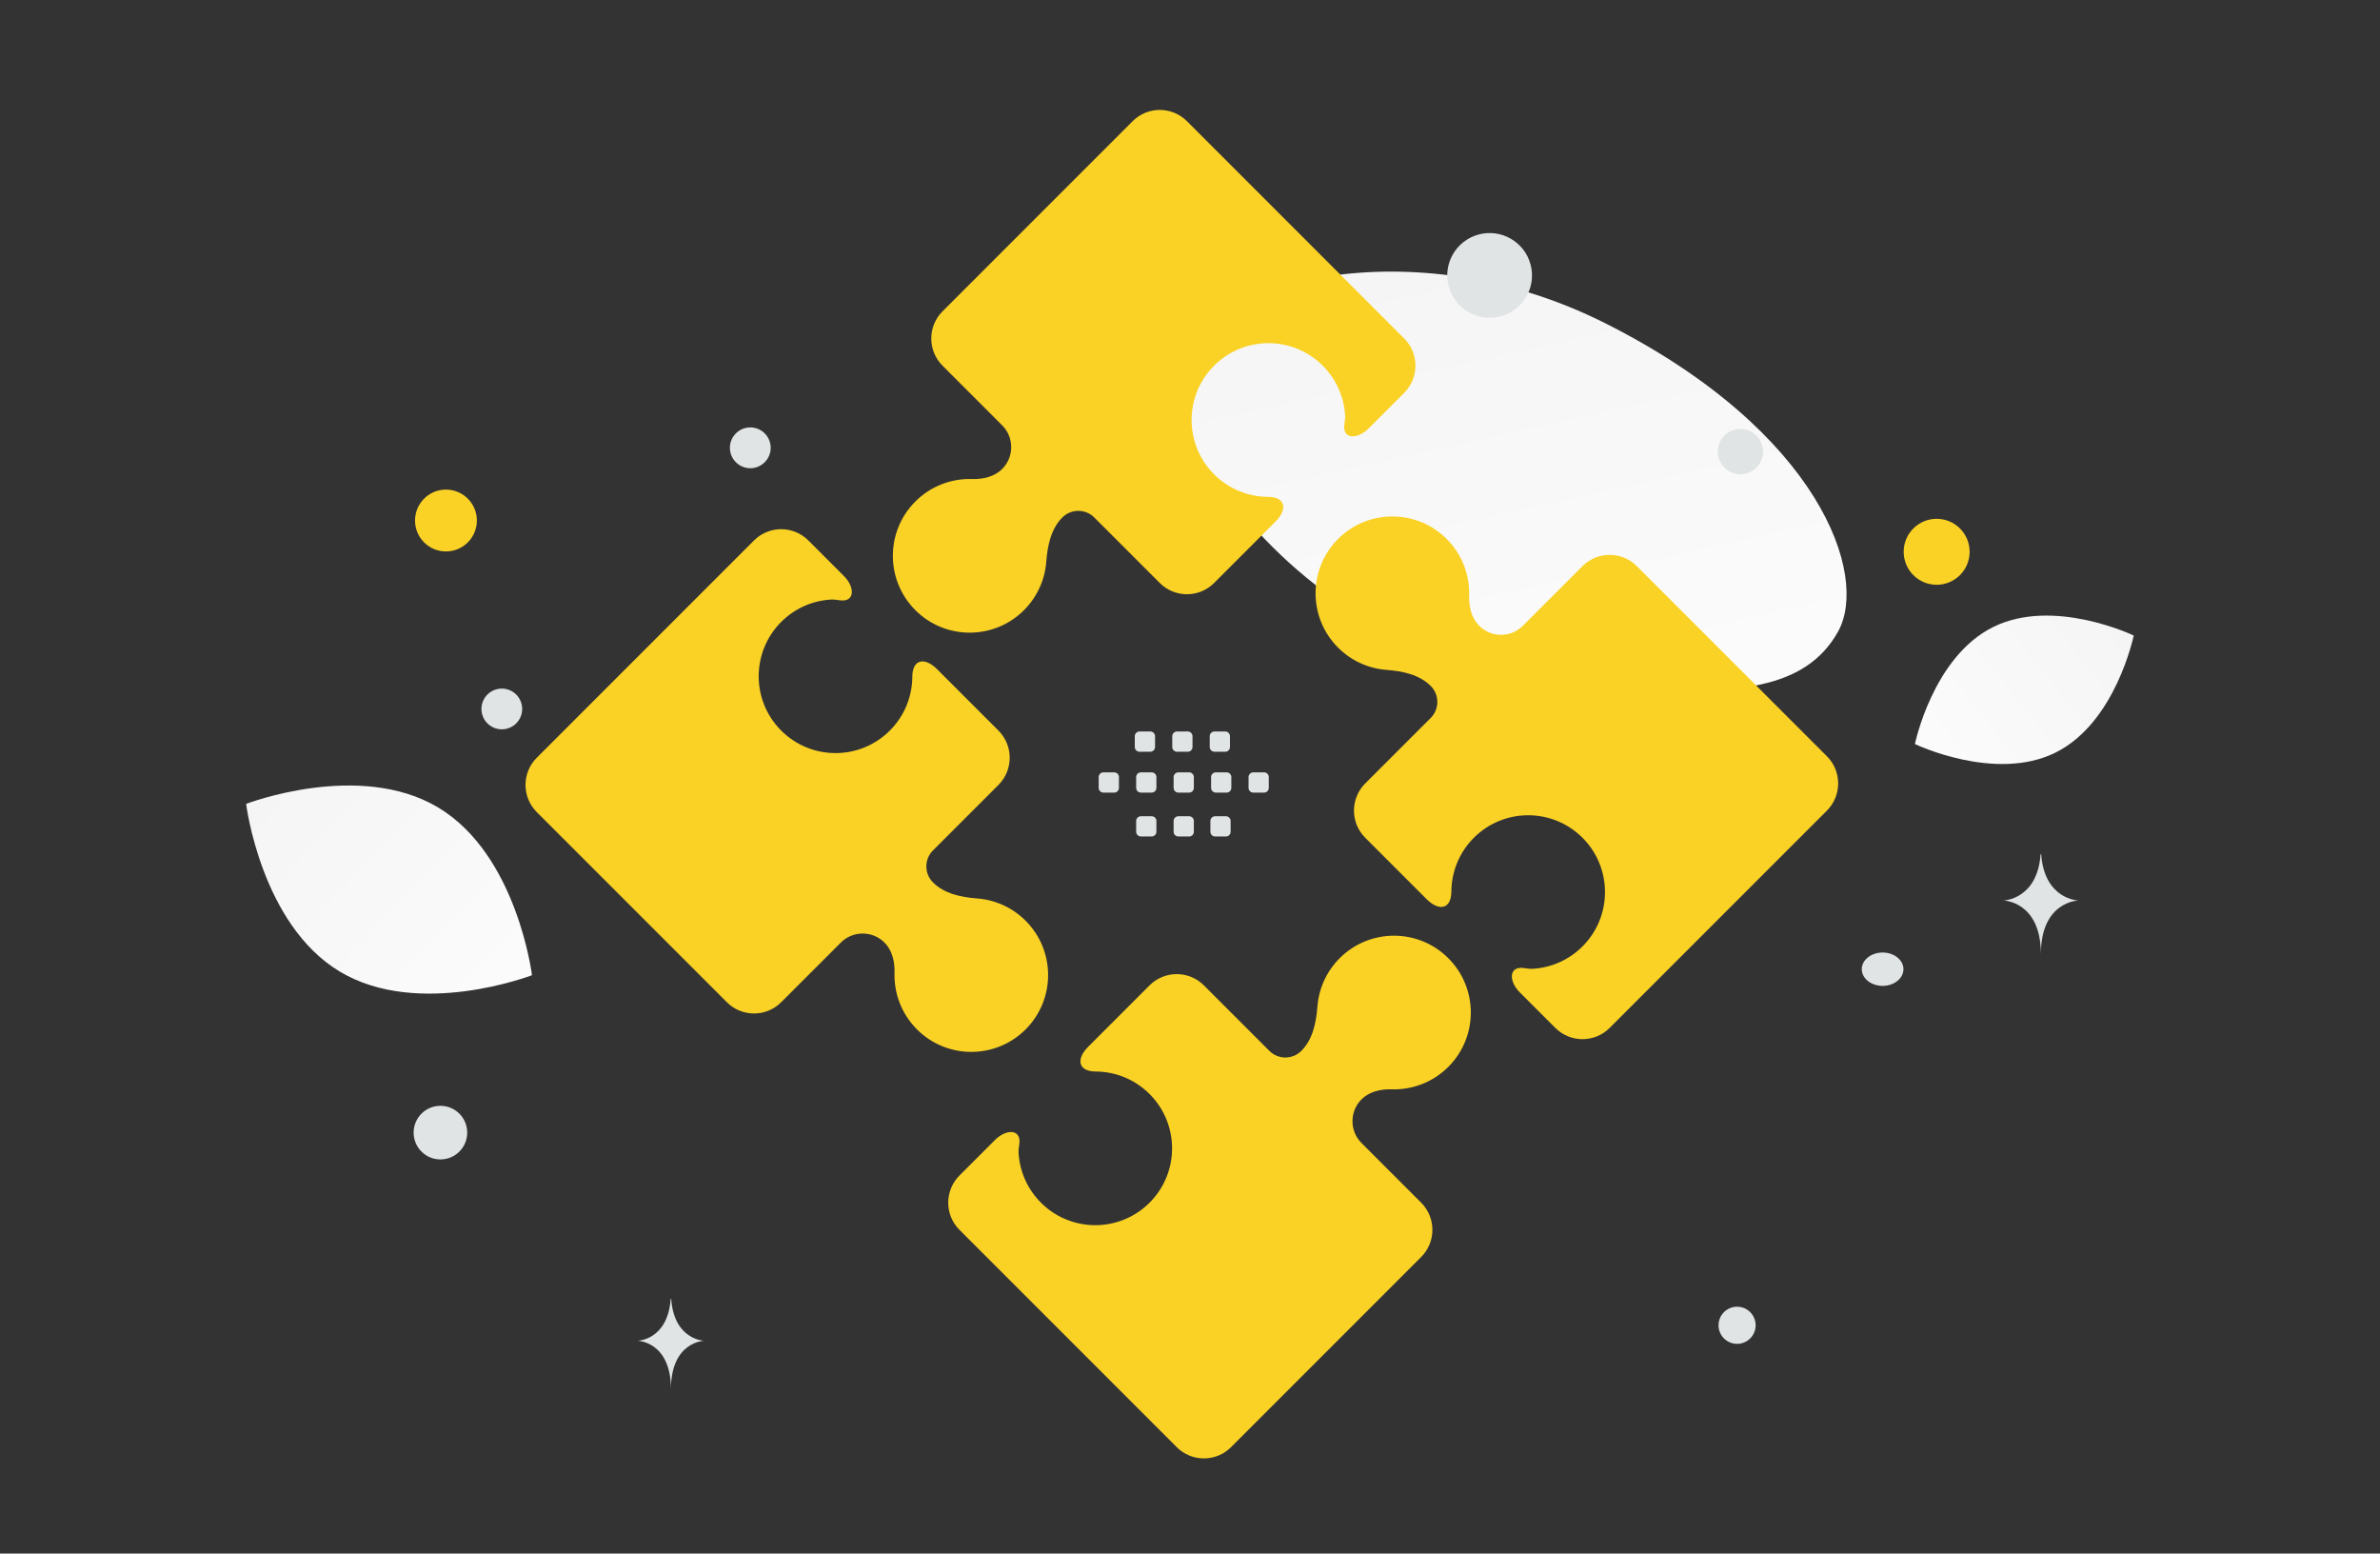 <svg width="996" height="650" viewBox="0 0 996 650" fill="none" xmlns="http://www.w3.org/2000/svg">
<rect x="0" y="0" width="996" height="650" fill="#333333" stroke="none"/>
<path d="M769.161 264.338C755.744 288.284 726.359 291.574 679.283 287.024C643.878 283.595 611.591 280.942 576.183 261.637C551.401 248.135 531.783 229.866 517.465 212.124C501.949 192.902 480.292 170.965 490.909 149.171C505.499 119.233 589.871 94.019 671.799 135.253C761.797 180.561 782.287 240.935 769.161 264.338Z" fill="url(#paint0_linear)"/>
<path d="M860.199 314.887C834.922 327.425 801.374 311.303 801.374 311.303C801.374 311.303 808.83 274.859 834.12 262.338C859.396 249.8 892.931 265.904 892.931 265.904C892.931 265.904 885.475 302.348 860.199 314.887Z" fill="url(#paint1_linear)"/>
<path d="M142.222 406.524C175.248 426.318 222.631 408.02 222.631 408.02C222.631 408.02 216.435 357.637 183.389 337.865C150.362 318.071 103 336.346 103 336.346C103 336.346 109.196 386.73 142.222 406.524Z" fill="url(#paint2_linear)"/>
<path d="M810.465 217.067C802.843 217.067 796.664 223.246 796.664 230.868C796.664 238.49 802.843 244.669 810.465 244.669C818.087 244.669 824.266 238.49 824.266 230.868C824.266 223.246 818.087 217.067 810.465 217.067Z" fill="#FAD225"/>
<path d="M290.643 293.517C282.068 293.517 275.116 300.469 275.116 309.044C275.116 317.619 282.068 324.571 290.643 324.571C299.218 324.571 306.17 317.619 306.17 309.044C306.17 300.469 299.218 293.517 290.643 293.517Z" fill="#FAD225"/>
<path d="M186.624 230.723C179.478 230.723 173.685 224.93 173.685 217.784C173.685 210.638 179.478 204.845 186.624 204.845C193.77 204.845 199.563 210.638 199.563 217.784C199.563 224.93 193.77 230.723 186.624 230.723Z" fill="#FAD225"/>
<path d="M692.101 291.104C688.766 291.104 686.063 288.401 686.063 285.066C686.063 281.731 688.766 279.028 692.101 279.028C695.435 279.028 698.139 281.731 698.139 285.066C698.139 288.401 695.435 291.104 692.101 291.104Z" fill="#FAD225"/>
<path d="M726.948 562.256C722.661 562.256 719.185 558.78 719.185 554.493C719.185 550.205 722.661 546.73 726.948 546.73C731.235 546.73 734.711 550.205 734.711 554.493C734.711 558.78 731.235 562.256 726.948 562.256Z" fill="#E1E4E5"/>
<path d="M184.31 485.097C178.117 485.097 173.096 480.076 173.096 473.883C173.096 467.69 178.117 462.669 184.31 462.669C190.503 462.669 195.524 467.69 195.524 473.883C195.524 480.076 190.503 485.097 184.31 485.097Z" fill="#E1E4E5"/>
<path d="M313.99 195.899C309.276 195.899 305.455 192.078 305.455 187.364C305.455 182.65 309.276 178.829 313.99 178.829C318.704 178.829 322.525 182.65 322.525 187.364C322.525 192.078 318.704 195.899 313.99 195.899Z" fill="#E1E4E5"/>
<path d="M728.344 198.435C723.104 198.435 718.856 194.187 718.856 188.947C718.856 183.707 723.104 179.459 728.344 179.459C733.584 179.459 737.832 183.707 737.832 188.947C737.832 194.187 733.584 198.435 728.344 198.435Z" fill="#E1E4E5"/>
<path d="M218.235 294.419C219.453 298.964 216.755 303.637 212.209 304.855C207.664 306.073 202.991 303.375 201.773 298.83C200.555 294.284 203.253 289.611 207.799 288.393C212.344 287.175 217.017 289.873 218.235 294.419Z" fill="#E1E4E5"/>
<path d="M426.369 127.099C420.109 127.099 415.034 122.024 415.034 115.764C415.034 109.504 420.109 104.429 426.369 104.429C432.629 104.429 437.704 109.504 437.704 115.764C437.704 122.024 432.629 127.099 426.369 127.099Z" fill="#E1E4E5"/>
<path d="M787.849 412.482C783.034 412.482 779.13 409.359 779.13 405.507C779.13 401.655 783.034 398.532 787.849 398.532C792.664 398.532 796.568 401.655 796.568 405.507C796.568 409.359 792.664 412.482 787.849 412.482Z" fill="#E1E4E5"/>
<path d="M640.519 110.652C643.054 120.112 637.44 129.836 627.98 132.371C618.52 134.906 608.796 129.292 606.262 119.832C603.727 110.372 609.341 100.648 618.801 98.113C628.261 95.579 637.984 101.192 640.519 110.652Z" fill="#E1E4E5"/>
<path d="M853.972 357.332H854.2C855.551 376.47 869.784 376.764 869.784 376.764C869.784 376.764 854.089 377.071 854.089 399.184C854.089 377.071 838.394 376.764 838.394 376.764C838.394 376.764 852.621 376.47 853.972 357.332ZM280.68 543.387H280.882C282.081 560.709 294.71 560.975 294.71 560.975C294.71 560.975 280.784 561.253 280.784 581.267C280.784 561.253 266.857 560.975 266.857 560.975C266.857 560.975 279.481 560.709 280.68 543.387Z" fill="#E1E4E5"/>
<path d="M582.407 455.771C590.953 456.027 599.582 452.893 606.105 446.37C618.658 433.816 618.658 413.462 606.105 400.908C593.551 388.355 573.197 388.355 560.643 400.908C555.214 406.321 551.907 413.503 551.324 421.147C550.803 427.881 549.377 434.905 544.602 439.681C542.828 441.455 540.421 442.451 537.912 442.451C535.403 442.451 532.997 441.455 531.222 439.681L503.816 412.274C497.539 405.997 487.362 405.997 481.085 412.274L455.413 437.946C450.216 443.143 451.188 448.279 458.537 448.321C466.703 448.367 474.855 451.505 481.085 457.736C493.639 470.289 493.639 490.643 481.085 503.197C468.531 515.751 448.177 515.751 435.623 503.197C430.077 497.667 426.75 490.296 426.271 482.479C426.198 481.32 426.345 480.101 426.541 478.881C427.603 472.307 421.148 472.211 416.439 476.92L401.527 491.832C395.25 498.109 395.25 508.286 401.527 514.563L492.45 605.486C498.727 611.763 508.904 611.763 515.181 605.485L528.773 591.89L594.737 525.926C601.014 519.649 601.014 509.472 594.737 503.195L569.779 478.238C564.733 473.192 564.733 465.01 569.779 459.964C573.041 456.703 577.797 455.633 582.407 455.771ZM406.764 200.422C398.218 200.167 389.59 203.301 383.067 209.823C370.513 222.377 370.513 242.731 383.067 255.285C395.621 267.839 415.975 267.839 428.529 255.285C433.958 249.872 437.265 242.69 437.848 235.046C438.368 228.312 439.794 221.289 444.57 216.513C448.265 212.818 454.255 212.818 457.949 216.513L485.356 243.92C491.633 250.197 501.81 250.197 508.087 243.92L533.758 218.248C538.955 213.051 537.984 207.914 530.634 207.873C522.468 207.827 514.317 204.688 508.087 198.458C495.533 185.904 495.533 165.55 508.087 152.996C520.641 140.442 540.994 140.442 553.548 152.996C559.094 158.526 562.422 165.897 562.901 173.714C562.973 174.873 562.827 176.093 562.63 177.312C561.569 183.886 568.023 183.983 572.732 179.274L587.644 164.362C593.921 158.085 593.921 147.908 587.645 141.631L496.722 50.708C490.444 44.431 480.267 44.431 473.99 50.708L460.399 64.303L394.434 130.268C388.158 136.545 388.158 146.721 394.435 152.998L419.392 177.956C424.438 183.002 424.438 191.183 419.392 196.229C416.131 199.49 411.375 200.56 406.764 200.422ZM614.827 249.195C615.083 240.649 611.949 232.02 605.427 225.498C592.873 212.944 572.519 212.944 559.965 225.498C547.411 238.051 547.411 258.405 559.965 270.959C565.378 276.388 572.56 279.695 580.204 280.278C586.938 280.799 593.961 282.225 598.737 287.001C602.432 290.695 602.432 296.685 598.737 300.38L571.33 327.786C565.053 334.063 565.053 344.24 571.33 350.517L597.002 376.189C602.199 381.386 607.335 380.414 607.377 373.065C607.423 364.899 610.562 356.747 616.792 350.517C629.346 337.963 649.7 337.963 662.254 350.517C674.807 363.071 674.807 383.425 662.254 395.979C656.724 401.525 649.353 404.852 641.535 405.331C640.377 405.404 639.157 405.257 637.938 405.061C631.363 403.999 631.267 410.454 635.976 415.163L650.888 430.075C657.165 436.352 667.342 436.352 673.619 430.075L764.542 339.152C770.819 332.875 770.819 322.698 764.542 316.421L750.947 302.829L684.982 236.865C678.705 230.588 668.528 230.588 662.252 236.865L637.294 261.823C632.248 266.869 624.067 266.869 619.021 261.823C615.759 258.561 614.69 253.805 614.827 249.195ZM374.344 406.999C374.089 415.545 377.222 424.173 383.745 430.696C396.299 443.25 416.653 443.25 429.207 430.696C441.761 418.142 441.761 397.788 429.207 385.234C423.794 379.805 416.613 376.498 408.968 375.915C402.234 375.395 395.21 373.969 390.435 369.193C386.74 365.498 386.74 359.508 390.435 355.814L417.841 328.407C424.118 322.13 424.118 311.953 417.841 305.676L392.17 280.005C386.973 274.808 381.836 275.779 381.795 283.129C381.748 291.295 378.61 299.446 372.38 305.676C359.826 318.23 339.472 318.23 326.918 305.676C314.364 293.123 314.364 272.769 326.918 260.215C332.448 254.669 339.819 251.341 347.636 250.862C348.795 250.79 350.015 250.936 351.234 251.133C357.808 252.194 357.905 245.74 353.196 241.031L338.283 226.119C332.006 219.842 321.83 219.842 315.553 226.119L224.63 317.042C218.353 323.319 218.353 333.496 224.63 339.773L238.225 353.364L304.19 419.329C310.467 425.605 320.643 425.605 326.92 419.328L351.878 394.371C356.924 389.325 365.105 389.325 370.151 394.371C373.412 397.632 374.482 402.389 374.344 406.999Z" fill="#FAD225"/>
<path fill-rule="evenodd" clip-rule="evenodd" d="M529 331.62H524.478C523.955 331.62 523.453 331.412 523.083 331.042C522.713 330.672 522.505 330.17 522.505 329.647V325.126C522.505 324.032 523.394 323.152 524.478 323.152H529C530.083 323.152 530.973 324.042 530.973 325.126V329.647C530.973 329.906 530.923 330.163 530.824 330.403C530.725 330.642 530.579 330.86 530.396 331.043C530.213 331.227 529.995 331.372 529.755 331.471C529.516 331.57 529.259 331.621 529 331.62ZM513.324 331.62H508.803C508.28 331.618 507.779 331.41 507.409 331.04C507.04 330.671 506.831 330.17 506.829 329.647V325.126C506.829 324.032 507.719 323.152 508.803 323.152H513.324C514.408 323.152 515.297 324.042 515.297 325.126V329.647C515.295 330.17 515.087 330.67 514.717 331.04C514.347 331.41 513.847 331.618 513.324 331.62ZM497.639 331.62H493.118C492.595 331.618 492.094 331.41 491.725 331.04C491.355 330.67 491.147 330.17 491.145 329.647V325.126C491.145 324.032 492.034 323.152 493.118 323.152H497.639C498.723 323.152 499.613 324.042 499.613 325.126V329.647C499.613 329.906 499.562 330.163 499.463 330.403C499.364 330.642 499.219 330.86 499.035 331.043C498.852 331.227 498.634 331.372 498.395 331.471C498.155 331.57 497.898 331.621 497.639 331.62ZM481.963 331.62H477.442C476.919 331.618 476.418 331.41 476.049 331.04C475.679 330.67 475.471 330.17 475.469 329.647V325.126C475.469 324.032 476.358 323.152 477.442 323.152H481.963C483.056 323.152 483.946 324.042 483.946 325.126V329.647C483.94 330.17 483.729 330.67 483.358 331.039C482.987 331.408 482.486 331.617 481.963 331.62ZM466.287 331.62H461.766C461.242 331.62 460.739 331.412 460.367 331.043C459.996 330.673 459.785 330.171 459.783 329.647V325.126C459.783 324.032 460.673 323.152 461.766 323.152H466.287C467.371 323.152 468.26 324.042 468.26 325.126V329.647C468.258 330.17 468.05 330.67 467.68 331.04C467.31 331.41 466.81 331.618 466.287 331.62ZM512.749 314.528H508.228C507.705 314.526 507.204 314.317 506.835 313.947C506.465 313.578 506.257 313.077 506.255 312.554V308.024C506.257 307.501 506.465 307.001 506.835 306.631C507.204 306.261 507.705 306.053 508.228 306.051H512.749C513.842 306.051 514.723 306.94 514.723 308.024V312.545C514.724 312.805 514.674 313.063 514.576 313.304C514.477 313.544 514.332 313.763 514.148 313.947C513.965 314.132 513.747 314.278 513.507 314.377C513.266 314.477 513.009 314.528 512.749 314.528ZM497.073 314.528H492.552C492.029 314.526 491.528 314.317 491.159 313.947C490.789 313.578 490.581 313.077 490.579 312.554V308.024C490.581 307.501 490.789 307.001 491.159 306.631C491.528 306.261 492.029 306.053 492.552 306.051H497.073C498.157 306.051 499.047 306.94 499.047 308.024V312.545C499.048 312.805 498.998 313.063 498.9 313.304C498.801 313.544 498.656 313.763 498.472 313.947C498.289 314.132 498.071 314.278 497.831 314.377C497.59 314.477 497.333 314.528 497.073 314.528ZM481.398 314.528H476.877C476.353 314.528 475.85 314.32 475.478 313.95C475.107 313.58 474.896 313.078 474.894 312.554V308.024C474.894 306.94 475.784 306.051 476.877 306.051H481.398C481.921 306.053 482.421 306.261 482.791 306.631C483.16 307.001 483.369 307.501 483.371 308.024V312.545C483.371 313.069 483.163 313.572 482.794 313.944C482.424 314.315 481.922 314.525 481.398 314.528ZM497.639 349.983H493.118C492.595 349.981 492.094 349.773 491.725 349.403C491.355 349.033 491.147 348.533 491.145 348.01V343.489C491.145 342.396 492.034 341.516 493.118 341.516H497.639C498.723 341.516 499.613 342.405 499.613 343.489V348.01C499.613 348.269 499.562 348.526 499.463 348.766C499.364 349.005 499.219 349.223 499.035 349.406C498.852 349.59 498.634 349.735 498.395 349.834C498.155 349.933 497.898 349.984 497.639 349.983ZM513.031 349.983H508.51C507.987 349.981 507.486 349.773 507.117 349.403C506.747 349.033 506.539 348.533 506.537 348.01V343.489C506.537 342.396 507.426 341.516 508.51 341.516H513.031C514.115 341.516 515.005 342.405 515.005 343.489V348.01C515.005 348.269 514.955 348.526 514.856 348.766C514.757 349.006 514.611 349.223 514.428 349.407C514.244 349.59 514.026 349.735 513.787 349.834C513.547 349.933 513.29 349.984 513.031 349.983ZM481.963 349.983H477.442C476.919 349.981 476.418 349.773 476.049 349.403C475.679 349.033 475.471 348.533 475.469 348.01V343.489C475.469 342.396 476.358 341.516 477.442 341.516H481.963C483.056 341.516 483.946 342.405 483.946 343.489V348.01C483.94 348.533 483.729 349.033 483.358 349.402C482.987 349.771 482.486 349.98 481.963 349.983Z" fill="#E1E4E5"/>
<defs>
<linearGradient id="paint0_linear" x1="678.775" y1="419.528" x2="559.185" y2="-117.859" gradientUnits="userSpaceOnUse">
<stop stop-color="white"/>
<stop offset="1" stop-color="#EEEEEE"/>
</linearGradient>
<linearGradient id="paint1_linear" x1="763.135" y1="353.998" x2="971.615" y2="189.089" gradientUnits="userSpaceOnUse">
<stop stop-color="white"/>
<stop offset="1" stop-color="#EEEEEE"/>
</linearGradient>
<linearGradient id="paint2_linear" x1="270.025" y1="470.24" x2="4.283" y2="223.33" gradientUnits="userSpaceOnUse">
<stop stop-color="white"/>
<stop offset="1" stop-color="#EEEEEE"/>
</linearGradient>
</defs>
</svg>
